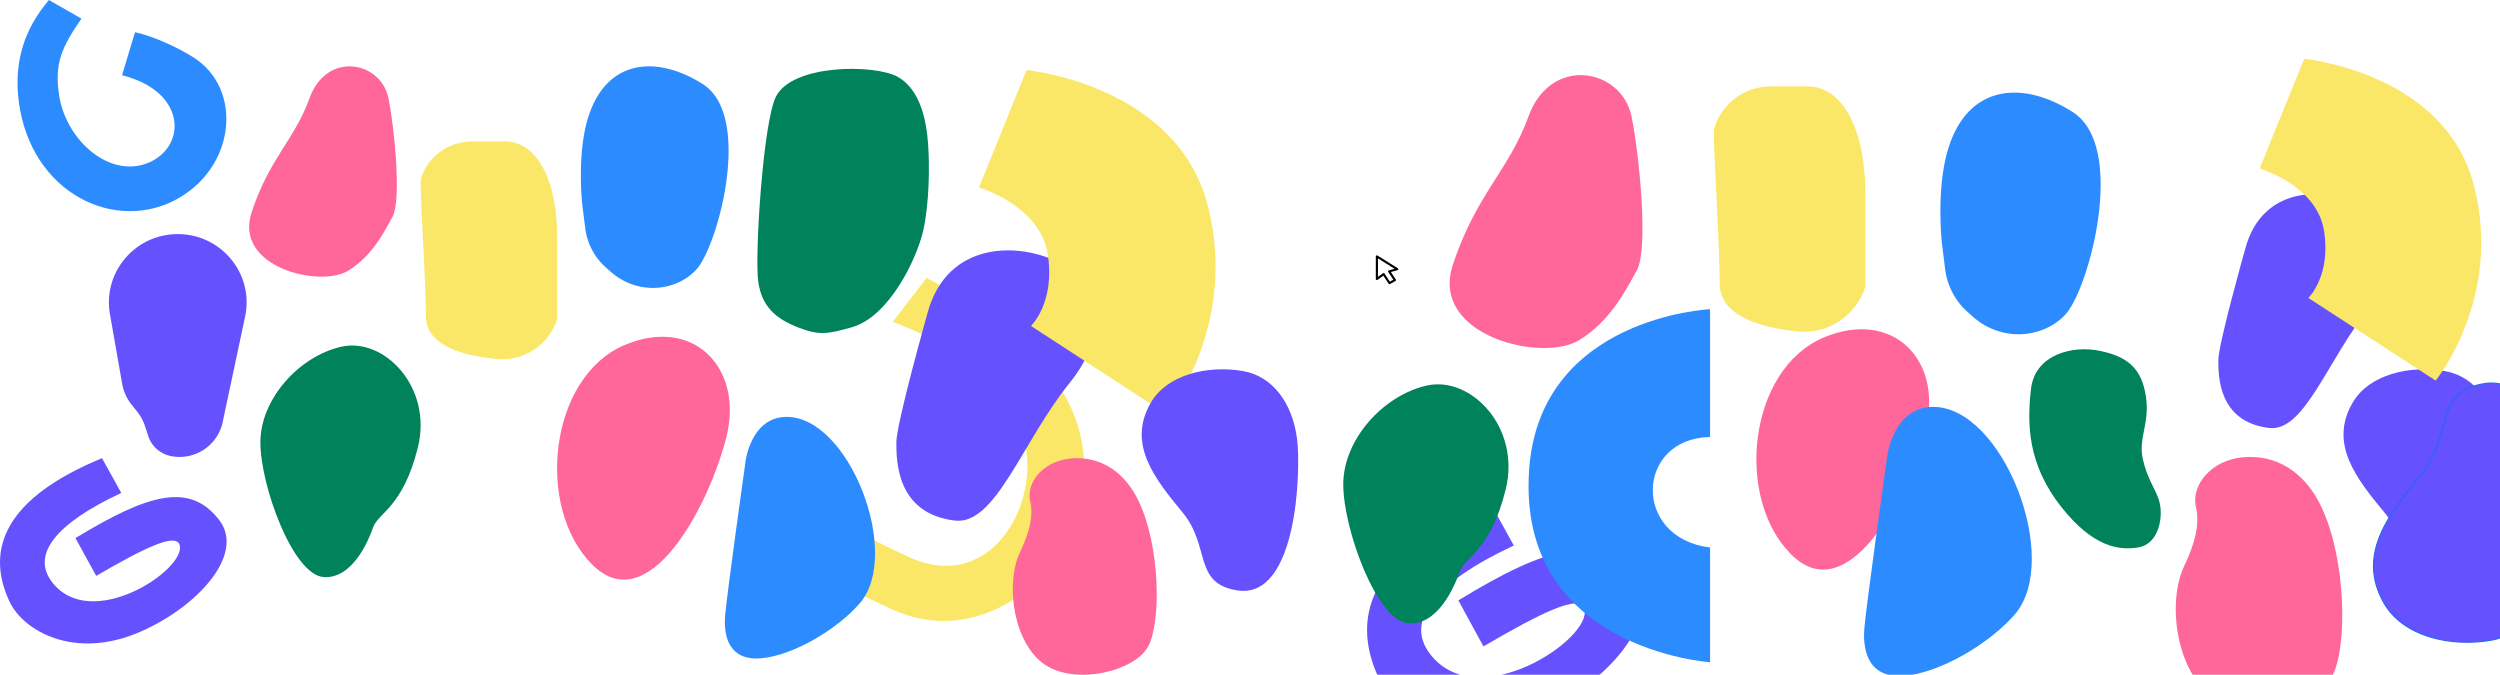 <svg xmlns="http://www.w3.org/2000/svg" width="1997" height="539" viewBox="0 0 1997 539"><g><g><path fill="#6651ff" d="M96.878 393.742L81.48 366C5.071 397.44-12.213 437.955 7.506 480.371c10.966 23.59 51.97 47.169 104.433 24.352 46.436-20.197 83.929-62.14 63.22-89.235-23.338-30.537-56.437-21.22-114.87 14.32l16.561 30.205c37.557-21.806 64.068-35.12 66.716-24.387 4.863 19.712-71.499 70.184-102.304 28.914-15.894-21.292 2.454-45.984 55.616-70.798"/></g><g transform="rotate(-37 400 -8924)"><path fill="#2c8cff" d="M400.84 410.676c-52.753.903-55.785 71.957 0 78.882v81.892s-137.877-9.252-128.547-137.892C280.176 324.869 400.84 319.45 400.84 319.45z"/></g><g><path fill="#fae667" d="M590 423.665l27.373-38.333c11.22 6.646 59.545 37.517 109.493 60 76.503 34.435 119.86-73.335 76.779-122-40.339-45.566-57.083-53-90.465-66.332l27.039-35s58 30.045 94.137 71.333c34.718 39.666 40.393 88.332 19.362 134.998-21.03 46.667-80.45 86-140.538 58.667C653.092 459.665 590 423.665 590 423.665"/></g><g><path fill="#f69" d="M498.862 275.648c55.294-23.453 95.197 18.5 81.388 73.41-13.81 54.912-62.29 147.41-107.537 101.602-45.248-45.808-34.083-149.466 26.15-175.012"/></g><g><path fill="#00825a" d="M619.785 77.252c13.038-26.1 78.267-26.028 96.87-16.096 18.605 9.932 23.417 35.617 24.7 53.768 1.283 18.15.962 47.553-3.85 69.128-4.811 21.576-26.812 69.002-57.336 77.447-18.388 5.088-25.42 6.85-42.742 0-17.321-6.849-28.868-16.095-31.755-36.643-2.887-20.548 3.849-127.056 14.113-147.604"/></g><g><path fill="#fae667" d="M445 255.17c-6.66 20.563-27.014 33.795-48.804 31.59-26.186-2.647-55.963-10.668-55.963-34.024 0-27.595-4.233-89.254-4.233-107.061 0-2.19.786-4.837 2.039-7.667C344.797 122.739 360.252 113 377.157 113h26.218C429.126 113 445 144.284 445 188.43z"/></g><g><path fill="#2c8cff" d="M465.127 163.501l2.37 18.889a50.228 50.228 0 0 0 16.775 31.545l3.989 3.49c14.696 12.859 35.614 16.287 53.44 8.28 5.565-2.499 10.79-6.06 15.038-10.978 16.988-19.672 44.7-122.195 4.658-147.538-36.988-23.41-76.432-19.804-91.226 25.539-9.728 29.818-5.044 70.773-5.044 70.773"/></g><g><path fill="#6651ff" d="M740.78 250.471S716 338.521 716 353.196c0 14.675-.086 57.002 46.688 62.637 32.681 3.937 53.511-62.637 91.94-110.24 32.42-40.163 23.344-78.387-7.543-95.21-30.886-16.822-90.503-19.327-106.305 40.088"/></g><g><path fill="#6651ff" d="M105.19 323.337l4.329 5.423a37.667 37.667 0 0 1 6.36 11.777l2.545 7.78c2.694 8.23 9.67 14.365 18.223 16.026 18.88 3.668 37.23-8.393 41.203-27.084l17.942-84.387c7.362-34.626-19.89-66.95-55.514-65.844-33.422 1.037-58.18 31.21-52.451 63.921l9.705 55.412a37.622 37.622 0 0 0 7.658 16.976"/></g><g><path fill="#f69" d="M247.225 78.465c13.79-38.052 57.044-29.592 63.087 0 4.658 22.808 10.515 81.26 3.305 94.551-7.21 13.292-16.56 31.548-35.45 43.197-22.53 13.896-91.626-2.718-77.206-46.52 14.42-43.801 34.028-57.464 46.264-91.228"/></g><g><path fill="#00825a" d="M258.405 460.925C233.787 459.016 208 387.688 208 353.348s30.59-68.682 64.657-76.39c34.067-7.71 73 32.238 61.181 80.244-11.819 48.007-31.633 52.212-35.805 64.126-4.171 11.914-17.033 41.35-39.628 39.597"/></g><g><path fill="#fae667" d="M782 149.759L820.024 56s119.561 11.377 144.65 107.882C989.761 260.387 932.136 331 932.136 331l-108.585-70.613s19.6-18.83 13.328-57.668c-6.272-38.837-54.88-52.96-54.88-52.96"/></g><g clip-path="url(#clip-4583C56D-9D58-4CEC-A715-B892ED4470E1)"><path fill="#2c8cff" d="M97.489 60.11L107.83 25.72s20.132 3.933 45.84 19.571c41.366 25.162 34.938 90.584-15.653 115.467C87.427 185.64 19.786 150.694 14.196 73.25 12.798 48.367 18.668 24.044 39.07 0l25.987 14.866c-15.907 23.18-21.612 35.61-17.88 60.9 5.466 37.06 41.646 67.938 72.671 53.68 29.315-13.473 28.79-56.476-22.36-69.336"/></g><g><path fill="#f69" d="M855.101 366.256c-21.446 2.05-35.701 18.937-32.131 34.305 3.57 15.369-4.265 32.133-8.239 40.617-12.083 25.797-4.943 73.55 20.323 90.015 25.265 16.467 71.677 4.666 82.113-14.82 10.435-19.484 9.673-79.736-7.555-115.96-11.789-24.79-31.884-36.32-54.51-34.157"/></g><g><path fill="#6651ff" d="M919.245 321.701c13.13-22.654 45.604-30.166 73.768-25.275 23.418 4.068 39.225 25.275 43.03 53.745 3.287 24.59.497 129.031-47.714 121.435-35.493-5.593-21.077-34.862-43.616-62.17-22.54-27.308-44.495-54.907-25.468-87.735"/></g><g><path fill="#6651ff" d="M1879.245 321.701c13.13-22.654 45.604-30.166 73.768-25.275 23.418 4.068 39.225 25.275 43.03 53.745 3.287 24.59.497 129.031-47.714 121.435-35.493-5.593-21.077-34.862-43.616-62.17-22.54-27.308-44.495-54.907-25.468-87.735"/></g><g><path fill="#2c8cff" d="M595.598 368.093s-15.115 107.514-16.401 123.93c-1.286 16.417 3.216 36.053 28.943 33.8 25.727-2.254 61.078-23.437 78.79-44.1 33.703-39.32-8.703-149.627-59.173-148.717-27.831.5-32.159 35.087-32.159 35.087"/></g><g><path fill="#6651ff" d="M1209.217 435.74l-18.63-33.74c-92.451 38.239-113.364 87.512-89.506 139.1 13.269 28.69 62.882 57.367 126.359 29.617 56.185-24.564 101.55-75.575 76.493-108.528-28.238-37.14-68.285-25.81-138.986 17.416l20.037 36.735c45.442-26.52 77.52-42.712 80.723-29.66 5.884 23.974-86.51 85.359-123.783 35.166-19.23-25.896 2.97-55.927 67.293-86.106"/></g><g><path fill="#2c8cff" d="M1366 349.086c-59.296 1.01-62.704 80.523 0 88.272V529s-154.978-10.353-144.49-154.308C1230.37 253.065 1366 247 1366 247z"/></g><g><path fill="#f69" d="M1456.862 269.58c55.294-23.212 95.197 18.308 81.388 72.653-13.81 54.346-62.29 145.89-107.537 100.554-45.248-45.336-34.083-147.925 26.15-173.208"/></g><g><path fill="#fae667" d="M1490 229.145c-7.393 23.163-29.988 38.069-54.177 35.586-29.069-2.984-62.124-12.018-62.124-38.327 0-31.084-4.699-100.539-4.699-120.598 0-2.466.872-5.448 2.263-8.636 7.502-17.2 24.659-28.17 43.425-28.17h29.105c28.586 0 46.207 35.24 46.207 84.967z"/></g><g><path fill="#2c8cff" d="M1551.223 194.49l2.57 20.596a54.855 54.855 0 0 0 18.197 34.397l4.327 3.806c15.942 14.02 38.632 17.758 57.97 9.027 6.036-2.724 11.704-6.608 16.31-11.97 18.43-21.45 48.488-133.24 5.054-160.874-40.122-25.526-82.91-21.594-98.957 27.847-10.552 32.514-5.471 77.17-5.471 77.17"/></g><g><path fill="#6651ff" d="M1793.507 198.695S1772 274.923 1772 287.628c0 12.705-.075 49.35 40.521 54.228 28.366 3.408 46.444-54.228 79.797-95.44 28.139-34.77 20.261-67.862-6.546-82.426-26.807-14.565-78.55-16.733-92.265 34.705"/></g><g><path fill="#f69" d="M1220.937 93.044c17.998-49.377 74.447-38.4 82.335 0 6.078 29.596 13.722 105.444 4.312 122.691s-21.611 40.937-46.264 56.054c-29.405 18.031-119.58-3.528-100.761-60.366 18.82-56.837 44.41-74.567 60.378-118.379"/></g><g><path fill="#00825a" d="M1124.98 497.923c-25.387-1.971-51.98-75.612-51.98-111.067 0-35.454 31.546-70.908 66.678-78.868 35.131-7.959 75.281 33.284 63.093 82.848-12.189 49.564-32.622 53.905-36.924 66.206-4.302 12.3-17.566 42.69-40.867 40.88"/></g><g><path fill="#fae667" d="M1805 134.622L1840.61 47s111.97 10.632 135.465 100.82c23.495 90.189-30.47 156.18-30.47 156.18l-101.69-65.991s18.355-17.598 12.48-53.893c-5.873-36.296-51.395-49.494-51.395-49.494"/></g><g><path fill="#f69" d="M1791.317 365.298c-24.803 2.382-41.29 22.001-37.16 39.857 4.129 17.856-4.933 37.333-9.529 47.19-13.975 29.973-5.717 85.453 23.504 104.585 29.22 19.131 82.896 5.42 94.965-17.218 12.07-22.64 11.187-92.643-8.737-134.73-13.634-28.8-36.874-42.197-63.043-39.684"/></g><g><path fill="#6651ff" d="M1904.404 481.773c15.232 26.494 52.9 35.28 85.57 29.559 27.166-4.757 45.502-29.559 49.917-62.854 3.812-28.757.576-150.901-55.35-142.017-41.171 6.54-24.448 40.77-50.594 72.707-26.147 31.937-51.614 64.213-29.543 102.605"/><path fill="none" stroke="#2a66ee" stroke-miterlimit="50" d="M1904.404 481.773c15.232 26.494 52.9 35.28 85.57 29.559 27.166-4.757 45.502-29.559 49.917-62.854 3.812-28.757.576-150.901-55.35-142.017-41.171 6.54-24.448 40.77-50.594 72.707-26.147 31.937-51.614 64.213-29.543 102.605"/></g><g><path fill="#2c8cff" d="M1507.534 364.093s-16.878 119.77-18.314 138.057c-1.437 18.289 3.59 40.162 32.32 37.652 28.729-2.51 68.204-26.107 87.982-49.126 37.634-43.803-9.719-166.683-66.077-165.67-31.078.559-35.91 39.087-35.91 39.087"/></g><g><path fill="#00825a" d="M1714.172 316.881c3.173 21.4-6.224 33.108-2.519 49.682 4.361 19.507 12.576 26.22 14.069 38.407 1.493 12.188-2.814 30.013-17.95 32.377-15.136 2.363-35.726-.271-60.967-32.07-27.599-34.767-27.554-67.473-24.413-94.74 3.14-27.268 33.086-34.878 54.914-30.288 21.828 4.59 33.43 13.47 36.866 36.632"/></g><g><path d="M1116.574 214.318a.83.83 0 0 1 .392.829.858.858 0 0 1-.609.688l-5.303 1.447 3.927 5.996c.13.183.174.422.116.646a.85.85 0 0 1-.406.534l-4.303 2.416a.95.95 0 0 1-.435.112c-.29 0-.579-.14-.739-.393l-4.216-6.404-4.607 3.342a.891.891 0 0 1-.913.084.862.862 0 0 1-.478-.758v-18.005c0-.31.174-.59.449-.744a.867.867 0 0 1 .884.028zm-2.55.407l-13.3-8.328v14.775l3.97-2.88a.886.886 0 0 1 .681-.154.866.866 0 0 1 .58.38l4.245 6.488 2.796-1.573-4.057-6.208a.826.826 0 0 1-.072-.758.895.895 0 0 1 .58-.506z"/></g></g></svg>